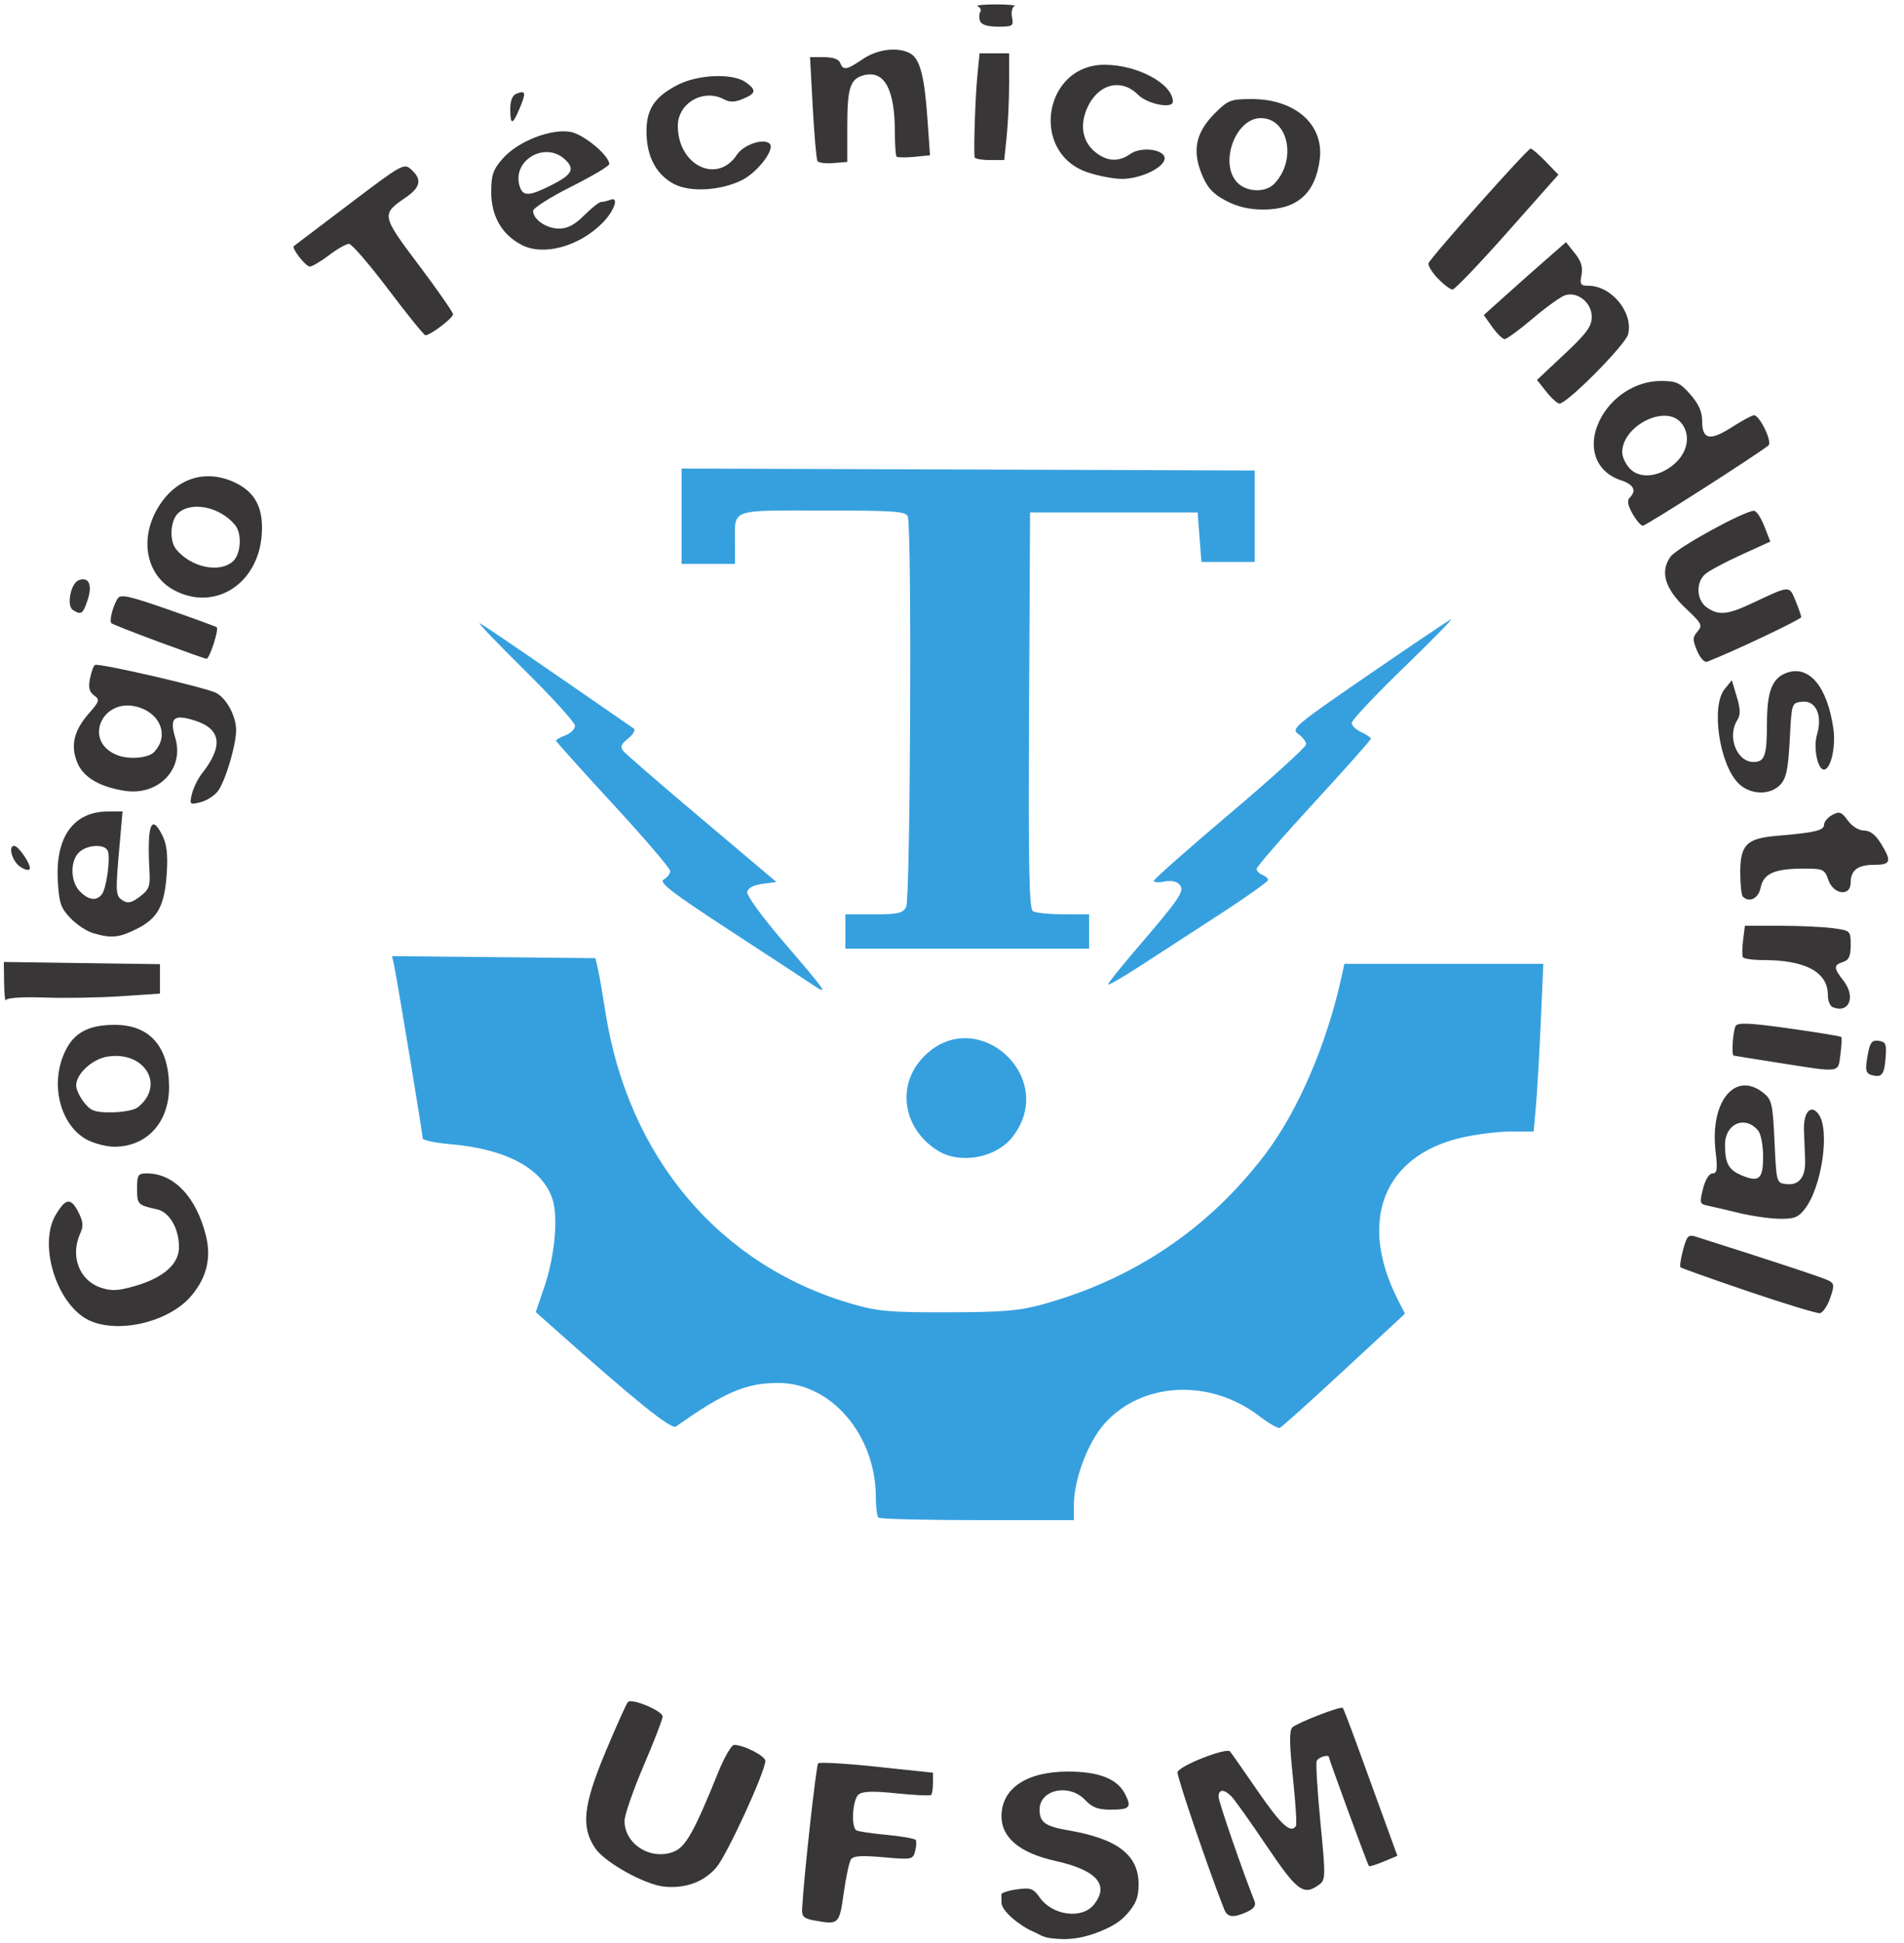 <?xml version="1.0" encoding="UTF-8" standalone="no"?>
<!-- Created with Inkscape (http://www.inkscape.org/) -->

<svg
   xmlns:dc="http://purl.org/dc/elements/1.1/"
   xmlns:cc="http://creativecommons.org/ns#"
   xmlns:rdf="http://www.w3.org/1999/02/22-rdf-syntax-ns#"
   xmlns:svg="http://www.w3.org/2000/svg"
   xmlns="http://www.w3.org/2000/svg"
   xmlns:sodipodi="http://sodipodi.sourceforge.net/DTD/sodipodi-0.dtd"
   xmlns:inkscape="http://www.inkscape.org/namespaces/inkscape"
   version="1.1"
   id="svg2"
   width="160"
   height="163.2"
   viewBox="0 0 160 163.2"
   sodipodi:docname="logoCTISM.svg"
   inkscape:version="0.92.4 (33fec40, 2019-01-16)">
  <defs
     id="defs6" />
  <sodipodi:namedview
     pagecolor="#ffffff"
     bordercolor="#666666"
     borderopacity="1"
     objecttolerance="10"
     gridtolerance="10"
     guidetolerance="10"
     inkscape:pageopacity="0"
     inkscape:pageshadow="2"
     inkscape:window-width="1366"
     inkscape:window-height="744"
     id="namedview4"
     showgrid="false"
     inkscape:zoom="4.0901277"
     inkscape:cx="50.672596"
     inkscape:cy="114.95604"
     inkscape:window-x="0"
     inkscape:window-y="0"
     inkscape:window-maximized="1"
     inkscape:current-layer="svg2" />
  <path
     inkscape:connector-curvature="0"
     id="path18"
     d="M 73.813,127.467 C 73.696,127.349 73.6,126.583 73.6,125.765 c 0,-5.216 -3.74,-9.605 -8.185,-9.605 -2.723,0 -4.502,0.756 -8.611,3.659 -0.392,0.277 -3.344,-2.102 -10.374,-8.359 l -1.411,-1.255 0.707,-2.063 c 0.893,-2.608 1.203,-5.901 0.699,-7.429 -0.851,-2.578 -3.887,-4.208 -8.584,-4.609 -1.276,-0.109 -2.32,-0.331 -2.32,-0.492 0,-0.358 -2.185,-13.557 -2.413,-14.577 l -0.162,-0.725 8.547,0.085 8.547,0.085 0.216,0.96 c 0.119,0.528 0.394,2.112 0.613,3.52 1.894,12.218 9.58,21.329 20.716,24.557 2.181,0.632 3.202,0.721 8.095,0.708 4.716,-0.013 5.988,-0.123 8.056,-0.701 C 95.333,107.403 101.6,103.164 106.312,96.96 c 2.798,-3.684 5.224,-9.353 6.47,-15.12 l 0.19,-0.88 h 8.359 8.359 l -0.213,4.88 c -0.117,2.684 -0.3,5.852 -0.406,7.04 l -0.193,2.16 h -1.895 c -1.043,0 -2.897,0.228 -4.122,0.506 -6.588,1.498 -8.766,7.001 -5.393,13.625 l 0.596,1.171 -5.124,4.749 c -2.818,2.612 -5.25,4.793 -5.405,4.847 -0.155,0.054 -0.934,-0.4 -1.732,-1.009 -4.153,-3.17 -9.89,-2.869 -13.016,0.682 C 91.398,121.188 90.24,124.292 90.24,126.434 V 127.68 h -8.107 c -4.459,0 -8.203,-0.096 -8.32,-0.213 z M 78.852,96.675 C 75.898,94.874 75.288,91.229 77.541,88.841 c 4.408,-4.674 11.502,1.62 7.525,6.676 -1.363,1.733 -4.356,2.291 -6.214,1.158 z M 68.32,82.732 c -0.352,-0.239 -3.44,-2.262 -6.863,-4.495 -5.039,-3.289 -6.119,-4.119 -5.68,-4.365 0.298,-0.167 0.543,-0.486 0.543,-0.709 0,-0.223 -2.16,-2.748 -4.8,-5.611 -2.64,-2.863 -4.8,-5.268 -4.8,-5.346 0,-0.078 0.36,-0.278 0.8,-0.446 0.44,-0.167 0.8,-0.526 0.8,-0.797 0,-0.271 -1.908,-2.374 -4.24,-4.674 -2.332,-2.3 -4.024,-4.073 -3.76,-3.941 0.264,0.132 3.206,2.124 6.537,4.426 3.331,2.302 6.204,4.284 6.383,4.404 0.193,0.129 0.011,0.472 -0.447,0.843 -0.618,0.501 -0.697,0.717 -0.393,1.083 0.209,0.251 3.184,2.824 6.611,5.717 L 65.244,74.08 64.065,74.24 c -0.747,0.101 -1.215,0.35 -1.278,0.68 -0.056,0.293 1.308,2.156 3.117,4.262 3.55,4.13 3.79,4.483 2.416,3.551 z m 24.8,-0.051 c 0,-0.111 1.044,-1.421 2.32,-2.909 3.765,-4.392 4.128,-4.928 3.694,-5.451 -0.242,-0.291 -0.702,-0.391 -1.276,-0.276 -0.494,0.099 -0.898,0.071 -0.898,-0.063 0,-0.133 2.88,-2.677 6.4,-5.654 3.52,-2.977 6.4,-5.592 6.4,-5.812 0,-0.22 -0.297,-0.608 -0.66,-0.862 -0.625,-0.438 -0.318,-0.697 5.84,-4.927 3.575,-2.455 6.716,-4.573 6.98,-4.705 0.264,-0.132 -1.506,1.681 -3.933,4.029 -2.427,2.348 -4.407,4.452 -4.4,4.676 0.007,0.224 0.373,0.571 0.813,0.771 0.44,0.2 0.799,0.449 0.798,0.553 -9.6e-4,0.104 -2.161,2.534 -4.8,5.399 -2.639,2.866 -4.798,5.354 -4.798,5.53 0,0.176 0.216,0.402 0.48,0.503 0.264,0.101 0.48,0.296 0.48,0.432 0,0.136 -1.836,1.439 -4.08,2.895 -2.244,1.456 -5.268,3.418 -6.72,4.36 -1.452,0.942 -2.64,1.622 -2.64,1.51 z M 71.04,78.24 V 76.8 h 2.389 c 2.034,0 2.438,-0.092 2.72,-0.619 0.357,-0.668 0.488,-31.881 0.137,-32.795 C 76.117,42.946 75.182,42.88 69.12,42.88 c -7.886,0 -7.36,-0.196 -7.36,2.746 V 47.36 h -2.24 -2.24 v -4.002 -4.002 l 24.08,0.082 24.08,0.082 v 3.84 3.84 h -2.24 -2.24 l -0.16,-2.08 -0.16,-2.08 H 93.6 86.56 l -0.083,16.619 c -0.065,13.083 0.003,16.674 0.32,16.875 0.222,0.141 1.375,0.258 2.563,0.261 L 91.52,76.8 v 1.44 1.44 H 81.28 71.04 Z"
     style="fill:#36a0df;stroke-width:0.32"
     sodipodi:nodetypes="cssccccsssccccsccccscccccccssccscccscscsssscsssssssscccscscccsccsccssscscccccsscsscccccsccsscccccccccccccccscccccccc" />
  <path
     inkscape:connector-curvature="0"
     id="path14"
     d="M 86.825,162.245 C 85.72,161.771 84.16,160.52 84.16,159.815 c 0,-0.25 -0.005,-0.563 -0.012,-0.695 -0.007,-0.132 0.578,-0.323 1.298,-0.424 1.168,-0.164 1.378,-0.088 1.94,0.701 1.068,1.5 3.533,1.819 4.531,0.587 1.343,-1.659 0.252,-2.904 -3.221,-3.676 -2.988,-0.665 -4.537,-1.946 -4.537,-3.752 0,-2.344 2.104,-3.755 5.6,-3.755 2.567,0 4.12,0.604 4.766,1.854 C 95.129,151.821 94.964,152 93.282,152 92.277,152 91.768,151.805 91.2,151.2 c -1.342,-1.428 -3.84,-0.908 -3.84,0.8 0,1.058 0.484,1.408 2.4,1.734 4.13,0.703 5.92,2.07 5.92,4.52 0,1.108 -0.205,1.638 -0.973,2.513 -0.535,0.61 -1.212,1.004 -1.923,1.317 -1.067,0.469 -2.175,0.79 -3.405,0.792 -1.771,-0.053 -1.731,-0.277 -2.554,-0.63 z M 68.48,161.318 c -0.943,-0.172 -1.113,-0.33 -1.076,-1.001 0.15,-2.732 1.178,-12.033 1.349,-12.209 0.114,-0.116 2.331,0.013 4.927,0.288 l 4.72,0.5 v 0.858 c 0,0.472 -0.067,0.926 -0.15,1.008 -0.082,0.082 -1.386,0.023 -2.897,-0.132 -2.026,-0.208 -2.869,-0.181 -3.21,0.103 -0.501,0.416 -0.642,2.718 -0.183,3.001 0.154,0.095 1.31,0.269 2.57,0.386 1.26,0.117 2.351,0.311 2.425,0.43 0.074,0.12 0.049,0.544 -0.055,0.942 -0.183,0.699 -0.276,0.717 -2.667,0.506 -1.89,-0.167 -2.539,-0.12 -2.737,0.201 -0.143,0.231 -0.412,1.503 -0.597,2.827 -0.365,2.601 -0.421,2.654 -2.418,2.29 z M 102.886,160.4 c -1.297,-3.26 -4.004,-11.206 -3.935,-11.548 0.106,-0.521 4.108,-2.098 4.414,-1.739 0.116,0.136 1.177,1.651 2.358,3.367 1.944,2.824 2.769,3.57 3.183,2.88 0.079,-0.132 -0.037,-1.968 -0.259,-4.08 -0.298,-2.833 -0.31,-3.931 -0.045,-4.188 0.396,-0.385 4.069,-1.808 4.236,-1.641 0.058,0.058 0.613,1.501 1.234,3.207 0.621,1.706 1.63,4.479 2.242,6.161 l 1.113,3.059 -1.148,0.48 c -0.631,0.264 -1.192,0.435 -1.246,0.381 -0.099,-0.099 -3.352,-8.957 -3.352,-9.128 0,-0.295 -0.917,-0.022 -1.037,0.309 -0.08,0.22 0.063,2.551 0.319,5.18 0.44,4.531 0.434,4.802 -0.11,5.2 -1.307,0.956 -1.839,0.563 -4.419,-3.263 -1.366,-2.026 -2.699,-3.898 -2.961,-4.16 -0.624,-0.624 -1.071,-0.606 -1.071,0.043 0,0.41 1.95,6.069 3.025,8.783 0.135,0.341 -0.067,0.624 -0.628,0.88 -1.143,0.521 -1.651,0.472 -1.912,-0.183 z m -47.066,-1.935 c -1.638,-0.161 -5.003,-2.034 -5.808,-3.232 -1.205,-1.792 -1.006,-3.604 0.897,-8.146 0.895,-2.138 1.73,-3.994 1.856,-4.126 0.327,-0.344 2.917,0.739 2.917,1.22 0,0.222 -0.72,2.085 -1.6,4.14 -0.88,2.055 -1.6,4.137 -1.6,4.625 0,1.976 2.255,3.364 4.175,2.568 0.974,-0.403 1.716,-1.737 3.69,-6.633 0.514,-1.275 1.12,-2.319 1.345,-2.32 0.803,-0.002 2.63,0.933 2.622,1.343 -0.018,0.934 -3.193,7.848 -4.1,8.928 -1.032,1.229 -2.596,1.811 -4.393,1.634 z M 7.013,110.631 c -2.445,-1.648 -3.705,-6.233 -2.351,-8.553 0.842,-1.442 1.282,-1.509 1.91,-0.295 0.416,0.805 0.454,1.19 0.179,1.795 -0.879,1.93 -0.097,3.978 1.752,4.588 0.866,0.286 1.449,0.256 2.833,-0.147 2.409,-0.7 3.705,-1.842 3.705,-3.265 0,-1.572 -0.8,-2.949 -1.846,-3.178 C 11.58,101.225 11.52,101.163 11.52,99.85 11.52,98.674 11.594,98.56 12.352,98.56 c 2.262,0 4.143,1.985 4.951,5.223 0.467,1.873 0.071,3.517 -1.218,5.048 -2.016,2.396 -6.784,3.342 -9.071,1.8 z M 146.917,108.469 c -3.06,-1.039 -5.625,-1.951 -5.701,-2.027 -0.076,-0.076 0.023,-0.735 0.22,-1.466 0.314,-1.166 0.444,-1.301 1.061,-1.106 6.203,1.961 10.732,3.456 11.166,3.686 0.481,0.255 0.495,0.425 0.128,1.486 -0.228,0.659 -0.616,1.225 -0.863,1.257 -0.246,0.032 -2.952,-0.791 -6.012,-1.83 z M 146.08,101.868 c -1.056,-0.257 -2.229,-0.53 -2.607,-0.606 -0.633,-0.127 -0.661,-0.237 -0.361,-1.42 0.196,-0.77 0.514,-1.282 0.798,-1.282 0.388,0 0.433,-0.336 0.255,-1.87 -0.487,-4.195 1.668,-6.797 4.039,-4.878 0.688,0.557 0.77,0.921 0.915,4.08 0.159,3.445 0.166,3.469 0.987,3.565 1.093,0.127 1.647,-0.603 1.584,-2.087 -0.029,-0.665 -0.072,-1.749 -0.096,-2.409 -0.057,-1.548 0.576,-2.26 1.226,-1.379 0.977,1.324 0.273,6.148 -1.164,7.975 -0.557,0.709 -0.904,0.839 -2.161,0.812 -0.823,-0.018 -2.361,-0.242 -3.417,-0.5 z m 2.08,-4.722 c 0,-0.916 -0.18,-1.888 -0.4,-2.161 -1.082,-1.343 -2.8,-0.628 -2.8,1.166 0,1.563 0.295,2.109 1.391,2.569 1.469,0.618 1.809,0.322 1.809,-1.574 z M 7.371,95.76 C 5.215,94.672 4.249,91.454 5.273,88.773 c 0.736,-1.927 1.973,-2.69 4.364,-2.692 2.926,-0.002 4.523,1.786 4.57,5.119 0.043,3.032 -1.835,5.118 -4.607,5.118 -0.616,0 -1.619,-0.252 -2.229,-0.56 z M 11.548,93.03 C 13.925,91.205 12.188,88.246 9.035,88.748 7.748,88.953 6.4,90.194 6.4,91.175 c 0,0.318 0.298,0.958 0.663,1.422 0.566,0.72 0.905,0.842 2.32,0.833 0.911,-0.006 1.885,-0.186 2.165,-0.4 z M 157.36,90.321 c -0.61,-0.14 -0.664,-0.439 -0.357,-1.978 0.161,-0.804 0.345,-0.996 0.88,-0.92 0.581,0.083 0.662,0.278 0.575,1.377 -0.114,1.447 -0.3,1.704 -1.099,1.521 z m -7.92,-1.055 c -2.024,-0.318 -3.716,-0.59 -3.76,-0.603 -0.194,-0.058 -0.046,-2.142 0.176,-2.491 0.191,-0.3 1.208,-0.253 4.498,0.209 2.338,0.328 4.304,0.65 4.368,0.714 0.064,0.064 0.035,0.726 -0.065,1.471 -0.212,1.582 0.109,1.538 -5.217,0.7 z M 154,84.592 c -0.22,-0.091 -0.4,-0.553 -0.4,-1.027 0,-1.909 -1.876,-2.925 -5.403,-2.925 -0.88,0 -1.66,-0.108 -1.734,-0.24 -0.074,-0.132 -0.067,-0.78 0.016,-1.44 l 0.15,-1.2 h 2.96 c 1.628,0 3.628,0.092 4.445,0.203 1.47,0.201 1.485,0.216 1.485,1.418 0,0.934 -0.148,1.262 -0.64,1.418 -0.806,0.256 -0.803,0.507 0.022,1.556 1.075,1.366 0.492,2.811 -0.902,2.236 z M 0.345,82.56 0.319,80.8 6.88,80.893 13.44,80.985 v 1.237 1.237 l -3.28,0.219 C 8.356,83.798 5.476,83.848 3.759,83.788 1.876,83.723 0.585,83.807 0.504,84 0.431,84.176 0.359,83.528 0.345,82.56 Z M 7.828,78.38 C 7.293,78.224 6.434,77.656 5.918,77.118 5.108,76.272 4.963,75.844 4.858,73.976 4.649,70.289 6.188,68.164 9.069,68.161 l 1.229,-0.001 -0.248,2.8 c -0.359,4.052 -0.346,4.283 0.259,4.671 0.429,0.275 0.742,0.206 1.44,-0.318 0.767,-0.576 0.881,-0.865 0.814,-2.071 -0.215,-3.906 0.124,-4.928 1.043,-3.15 0.398,0.769 0.507,1.603 0.413,3.157 -0.168,2.789 -0.732,3.867 -2.487,4.751 -1.519,0.766 -2.153,0.831 -3.704,0.38 z M 8.558,75.12 C 8.943,74.632 9.294,72.089 9.061,71.481 8.828,70.873 7.375,70.927 6.665,71.57 5.873,72.286 5.903,74.063 6.72,74.88 c 0.733,0.733 1.381,0.818 1.838,0.24 z M 146.453,75.307 C 146.336,75.189 146.24,74.276 146.24,73.276 c 0,-2.323 0.539,-2.859 3.087,-3.073 3.178,-0.266 3.953,-0.448 3.953,-0.927 0,-0.25 0.313,-0.621 0.694,-0.826 0.602,-0.322 0.776,-0.259 1.307,0.469 0.359,0.492 0.922,0.84 1.359,0.84 0.503,0 0.965,0.352 1.413,1.078 0.936,1.514 0.848,1.802 -0.55,1.802 -1.392,0 -1.984,0.449 -1.984,1.504 0,1.182 -1.442,1.009 -1.872,-0.224 -0.317,-0.909 -0.427,-0.96 -2.09,-0.96 -2.433,0 -3.368,0.414 -3.604,1.595 -0.183,0.914 -0.952,1.3 -1.5,0.752 z M 1.678,72.787 C 1.012,72.32 0.656,71.027 1.2,71.05 c 0.369,0.015 1.42,1.571 1.301,1.926 -0.058,0.175 -0.422,0.092 -0.823,-0.189 z M 16.128,66.686 C 16.25,66.177 16.632,65.4 16.979,64.96 c 1.808,-2.295 1.61,-3.733 -0.61,-4.438 -1.782,-0.566 -2.149,-0.236 -1.637,1.473 0.777,2.595 -1.429,4.881 -4.273,4.426 C 8.353,66.084 7.01,65.287 6.502,64.072 5.906,62.645 6.201,61.369 7.456,59.94 8.368,58.9 8.405,58.774 7.904,58.408 7.499,58.111 7.411,57.747 7.561,56.997 c 0.111,-0.556 0.299,-1.071 0.418,-1.144 0.303,-0.187 9.355,1.901 10.2,2.354 0.864,0.462 1.662,1.958 1.662,3.116 0,1.277 -0.916,4.332 -1.541,5.141 -0.297,0.384 -0.956,0.799 -1.466,0.923 -0.891,0.217 -0.918,0.191 -0.706,-0.701 z M 12.916,63.198 C 14.186,61.928 13.594,60.051 11.727,59.429 8.614,58.391 6.848,62.324 9.92,63.453 c 0.953,0.351 2.524,0.217 2.996,-0.255 z m 133.173,2.6 c -1.61,-1.61 -2.326,-6.48 -1.164,-7.915 l 0.606,-0.748 0.414,1.381 c 0.321,1.072 0.329,1.517 0.035,1.988 C 145.122,61.876 145.951,64 147.344,64 c 0.961,0 1.135,-0.505 1.141,-3.306 0.005,-2.639 0.451,-3.757 1.669,-4.186 1.888,-0.664 3.413,1.177 3.915,4.726 0.214,1.509 -0.23,3.406 -0.797,3.406 -0.537,0 -0.908,-1.871 -0.583,-2.94 0.486,-1.6 -0.099,-2.894 -1.25,-2.762 -0.879,0.101 -0.88,0.103 -1.04,3.189 -0.126,2.436 -0.289,3.23 -0.77,3.76 -0.851,0.938 -2.557,0.895 -3.541,-0.09 z m -3.473,-11.129 c -0.392,-0.932 -0.388,-1.141 0.034,-1.627 0.442,-0.509 0.359,-0.675 -0.967,-1.92 -1.776,-1.669 -2.207,-3.108 -1.306,-4.361 0.536,-0.745 6.093,-3.804 7.014,-3.86 0.193,-0.012 0.582,0.566 0.864,1.284 l 0.513,1.305 -2.464,1.121 c -1.355,0.616 -2.716,1.347 -3.024,1.624 -0.795,0.715 -0.716,2.179 0.151,2.786 0.984,0.689 1.73,0.623 3.769,-0.336 3.267,-1.536 3.141,-1.528 3.679,-0.239 0.264,0.633 0.481,1.259 0.481,1.391 0,0.186 -5.671,2.875 -7.907,3.748 -0.216,0.084 -0.586,-0.323 -0.837,-0.918 z M 13.313,53.901 C 11.219,53.127 9.438,52.425 9.355,52.341 9.166,52.152 9.495,50.873 9.889,50.267 c 0.245,-0.377 0.96,-0.221 4.243,0.927 2.171,0.759 4.007,1.43 4.079,1.491 0.206,0.174 -0.61,2.678 -0.864,2.65 -0.125,-0.014 -1.94,-0.659 -4.034,-1.433 z M 6.126,51.235 c -0.555,-0.351 -0.187,-2.241 0.486,-2.499 0.844,-0.324 1.171,0.382 0.758,1.635 -0.399,1.21 -0.542,1.309 -1.244,0.865 z M 14.646,49.581 c -2.282,-1.205 -2.933,-4.119 -1.499,-6.716 1.457,-2.639 4.036,-3.549 6.603,-2.331 1.7,0.807 2.39,2.131 2.25,4.32 -0.268,4.18 -3.93,6.534 -7.353,4.727 z m 4.929,-2.431 C 20.249,46.54 20.353,44.84 19.76,44.108 18.529,42.587 16.111,42.071 14.985,43.09 14.311,43.7 14.207,45.4 14.8,46.132 c 1.231,1.521 3.649,2.037 4.775,1.018 z M 137.186,43.148 c -0.398,-0.7 -0.472,-1.11 -0.24,-1.342 0.607,-0.607 0.348,-1.112 -0.76,-1.477 -2.094,-0.691 -2.84,-2.793 -1.773,-4.997 C 135.374,33.348 137.452,32 139.549,32 c 1.321,0 1.625,0.138 2.497,1.131 0.706,0.804 0.993,1.455 0.993,2.25 0,1.549 0.659,1.679 2.507,0.493 0.852,-0.547 1.684,-0.994 1.848,-0.994 0.479,0 1.553,2.223 1.22,2.523 -0.668,0.602 -10.293,6.756 -10.563,6.755 -0.161,-9.6e-4 -0.551,-0.456 -0.866,-1.01 z m 3.664,-4.316 c 1.046,-1.002 1.21,-2.45 0.38,-3.367 -1.356,-1.499 -4.91,0.33 -4.91,2.526 0,0.401 0.304,1.033 0.676,1.405 0.889,0.889 2.599,0.639 3.854,-0.564 z m -10.911,-5.934 -0.781,-0.986 2.301,-2.159 c 1.893,-1.776 2.301,-2.335 2.301,-3.149 0,-1.181 -1.186,-2.139 -2.236,-1.805 -0.367,0.116 -1.587,0.992 -2.712,1.947 -1.125,0.954 -2.19,1.735 -2.367,1.735 -0.177,0 -0.645,-0.454 -1.04,-1.009 l -0.718,-1.009 1.737,-1.559 c 0.955,-0.858 2.509,-2.236 3.454,-3.062 l 1.718,-1.503 0.742,0.931 c 0.536,0.673 0.692,1.181 0.562,1.831 -0.157,0.784 -0.082,0.9 0.58,0.901 1.945,0.003 3.782,2.246 3.336,4.073 -0.216,0.884 -5.139,5.847 -5.776,5.823 -0.176,-0.007 -0.671,-0.456 -1.101,-0.998 z M 32.64,24.32 c -1.595,-2.112 -3.086,-3.84 -3.313,-3.84 -0.227,0 -0.979,0.428 -1.67,0.951 -0.691,0.523 -1.42,0.955 -1.62,0.96 -0.344,0.008 -1.566,-1.561 -1.342,-1.723 0.058,-0.042 2.16,-1.634 4.671,-3.537 4.452,-3.373 4.582,-3.445 5.2,-2.886 0.921,0.833 0.78,1.492 -0.505,2.368 -2.029,1.382 -2.009,1.481 1.142,5.666 1.574,2.09 2.864,3.945 2.867,4.121 0.006,0.312 -1.902,1.76 -2.32,1.76 -0.116,0 -1.515,-1.728 -3.11,-3.84 z m 88.185,-0.934 c -0.492,-0.514 -0.843,-1.087 -0.78,-1.275 0.159,-0.471 8.319,-9.631 8.579,-9.631 0.116,0 0.688,0.493 1.273,1.096 l 1.062,1.096 -4.279,4.824 c -2.354,2.653 -4.432,4.824 -4.619,4.824 -0.187,2.57e-4 -0.743,-0.42 -1.235,-0.934 z M 43.846,20.575 C 42.172,19.71 41.28,18.164 41.28,16.124 c 0,-1.442 0.15,-1.872 0.979,-2.817 1.262,-1.437 4.056,-2.53 5.695,-2.228 1.101,0.203 3.246,1.988 3.246,2.701 0,0.162 -1.44,1.017 -3.2,1.9 -1.76,0.883 -3.2,1.798 -3.2,2.033 0,0.723 1.118,1.487 2.175,1.487 0.721,0 1.32,-0.316 2.124,-1.12 0.616,-0.616 1.257,-1.12 1.424,-1.12 0.167,0 0.522,-0.083 0.787,-0.185 0.746,-0.286 0.299,0.969 -0.701,1.969 -1.97,1.97 -4.938,2.773 -6.763,1.831 z m 2.564,-5.06 c 1.693,-0.858 1.929,-1.352 1.029,-2.156 -1.7,-1.52 -4.447,0.156 -3.767,2.298 0.274,0.864 0.807,0.837 2.738,-0.142 z m 56.6,1.34 c -1.089,-0.576 -1.548,-1.077 -2.013,-2.201 -0.831,-2.004 -0.51,-3.536 1.072,-5.118 C 103.205,8.4 103.41,8.32 105.192,8.32 c 3.656,0 6.081,2.153 5.71,5.066 -0.365,2.86 -1.888,4.214 -4.741,4.214 -1.206,0 -2.173,-0.229 -3.151,-0.746 z m 4.034,-1.384 C 109.004,13.51 108.296,9.92 105.948,9.92 c -2.149,0 -3.531,3.858 -1.948,5.44 0.777,0.777 2.321,0.833 3.044,0.11 z M 56.651,15.46 C 55.176,14.689 54.373,13.22 54.328,11.21 54.282,9.211 54.974,8.138 56.967,7.12 58.67,6.25 61.562,6.137 62.649,6.898 63.591,7.558 63.546,7.845 62.429,8.308 61.749,8.59 61.324,8.6 60.85,8.347 59.111,7.416 56.96,8.649 56.96,10.577 c 0,3.316 3.32,4.931 4.967,2.417 0.553,-0.844 2.259,-1.417 2.752,-0.924 0.469,0.469 -1.028,2.422 -2.354,3.072 -1.793,0.879 -4.327,1.021 -5.674,0.317 z M 91.367,14.466 C 86.518,12.804 87.701,5.44 92.817,5.44 95.586,5.44 98.56,7.044 98.56,8.538 c 0,0.629 -2.133,0.21 -2.916,-0.573 -1.459,-1.459 -3.445,-0.903 -4.329,1.214 -0.596,1.428 -0.316,2.778 0.753,3.618 0.987,0.777 1.939,0.82 2.921,0.132 0.968,-0.678 3.021,-0.356 2.871,0.45 -0.143,0.768 -2.109,1.663 -3.619,1.647 -0.704,-0.007 -1.997,-0.259 -2.873,-0.56 z M 68.695,13.528 C 68.604,13.382 68.426,11.358 68.3,9.031 L 68.07,4.8 h 1.175 c 0.749,0 1.242,0.174 1.359,0.48 0.252,0.656 0.538,0.608 1.906,-0.32 1.233,-0.837 2.919,-1.042 3.965,-0.482 0.824,0.441 1.21,1.891 1.46,5.485 l 0.215,3.083 -1.332,0.127 c -0.733,0.07 -1.396,0.062 -1.475,-0.016 -0.079,-0.079 -0.144,-1.019 -0.145,-2.09 C 75.195,7.481 74.308,5.871 72.582,6.322 71.45,6.619 71.2,7.379 71.2,10.531 V 13.6 l -1.17,0.098 C 69.386,13.751 68.785,13.675 68.695,13.528 Z M 81.896,13.2 c -0.08,-0.795 0.061,-5.028 0.225,-6.72 l 0.194,-2 H 83.557 84.8 v 2.513 c 0,1.382 -0.093,3.398 -0.206,4.48 L 84.389,13.44 h -1.234 c -0.679,0 -1.245,-0.108 -1.259,-0.24 z M 42.88,9.154 c 0,-0.712 0.181,-1.155 0.526,-1.288 0.771,-0.296 0.817,-0.095 0.274,1.204 C 43.072,10.525 42.88,10.545 42.88,9.154 Z M 82.362,1.775 C 82.264,1.52 82.269,1.172 82.374,1.003 82.478,0.833 82.383,0.622 82.162,0.533 81.941,0.443 82.624,0.371 83.68,0.371 c 1.056,0 1.761,0.066 1.567,0.146 C 85.052,0.597 84.961,1.017 85.044,1.451 85.184,2.187 85.106,2.24 83.867,2.24 83.002,2.24 82.478,2.078 82.362,1.775 Z"
     style="fill:#393637;stroke-width:0.32"
     sodipodi:nodetypes="sscscsssssssscscacscscccscccccccccccccccccccscscscscccccscccccsccssscccccccsccccscssscccccccccccssscscscccccccscscscscssccsssccccccccccscccccsscccscsccccscccccssssccsccsscscsccccsccccsssccscsscsccccsccssssssccccscccsccssccccscscsccccsccccccccccscscccsccsccsccscsscsscccccscscscsssccsssscsccssccsccsccccccccsssccscsscssscscccsssscssssscscsscscccccsssccscccsscscsscsccssscccsscscscscscscscscscccccscccsccscsssscccssssc" />
</svg>
